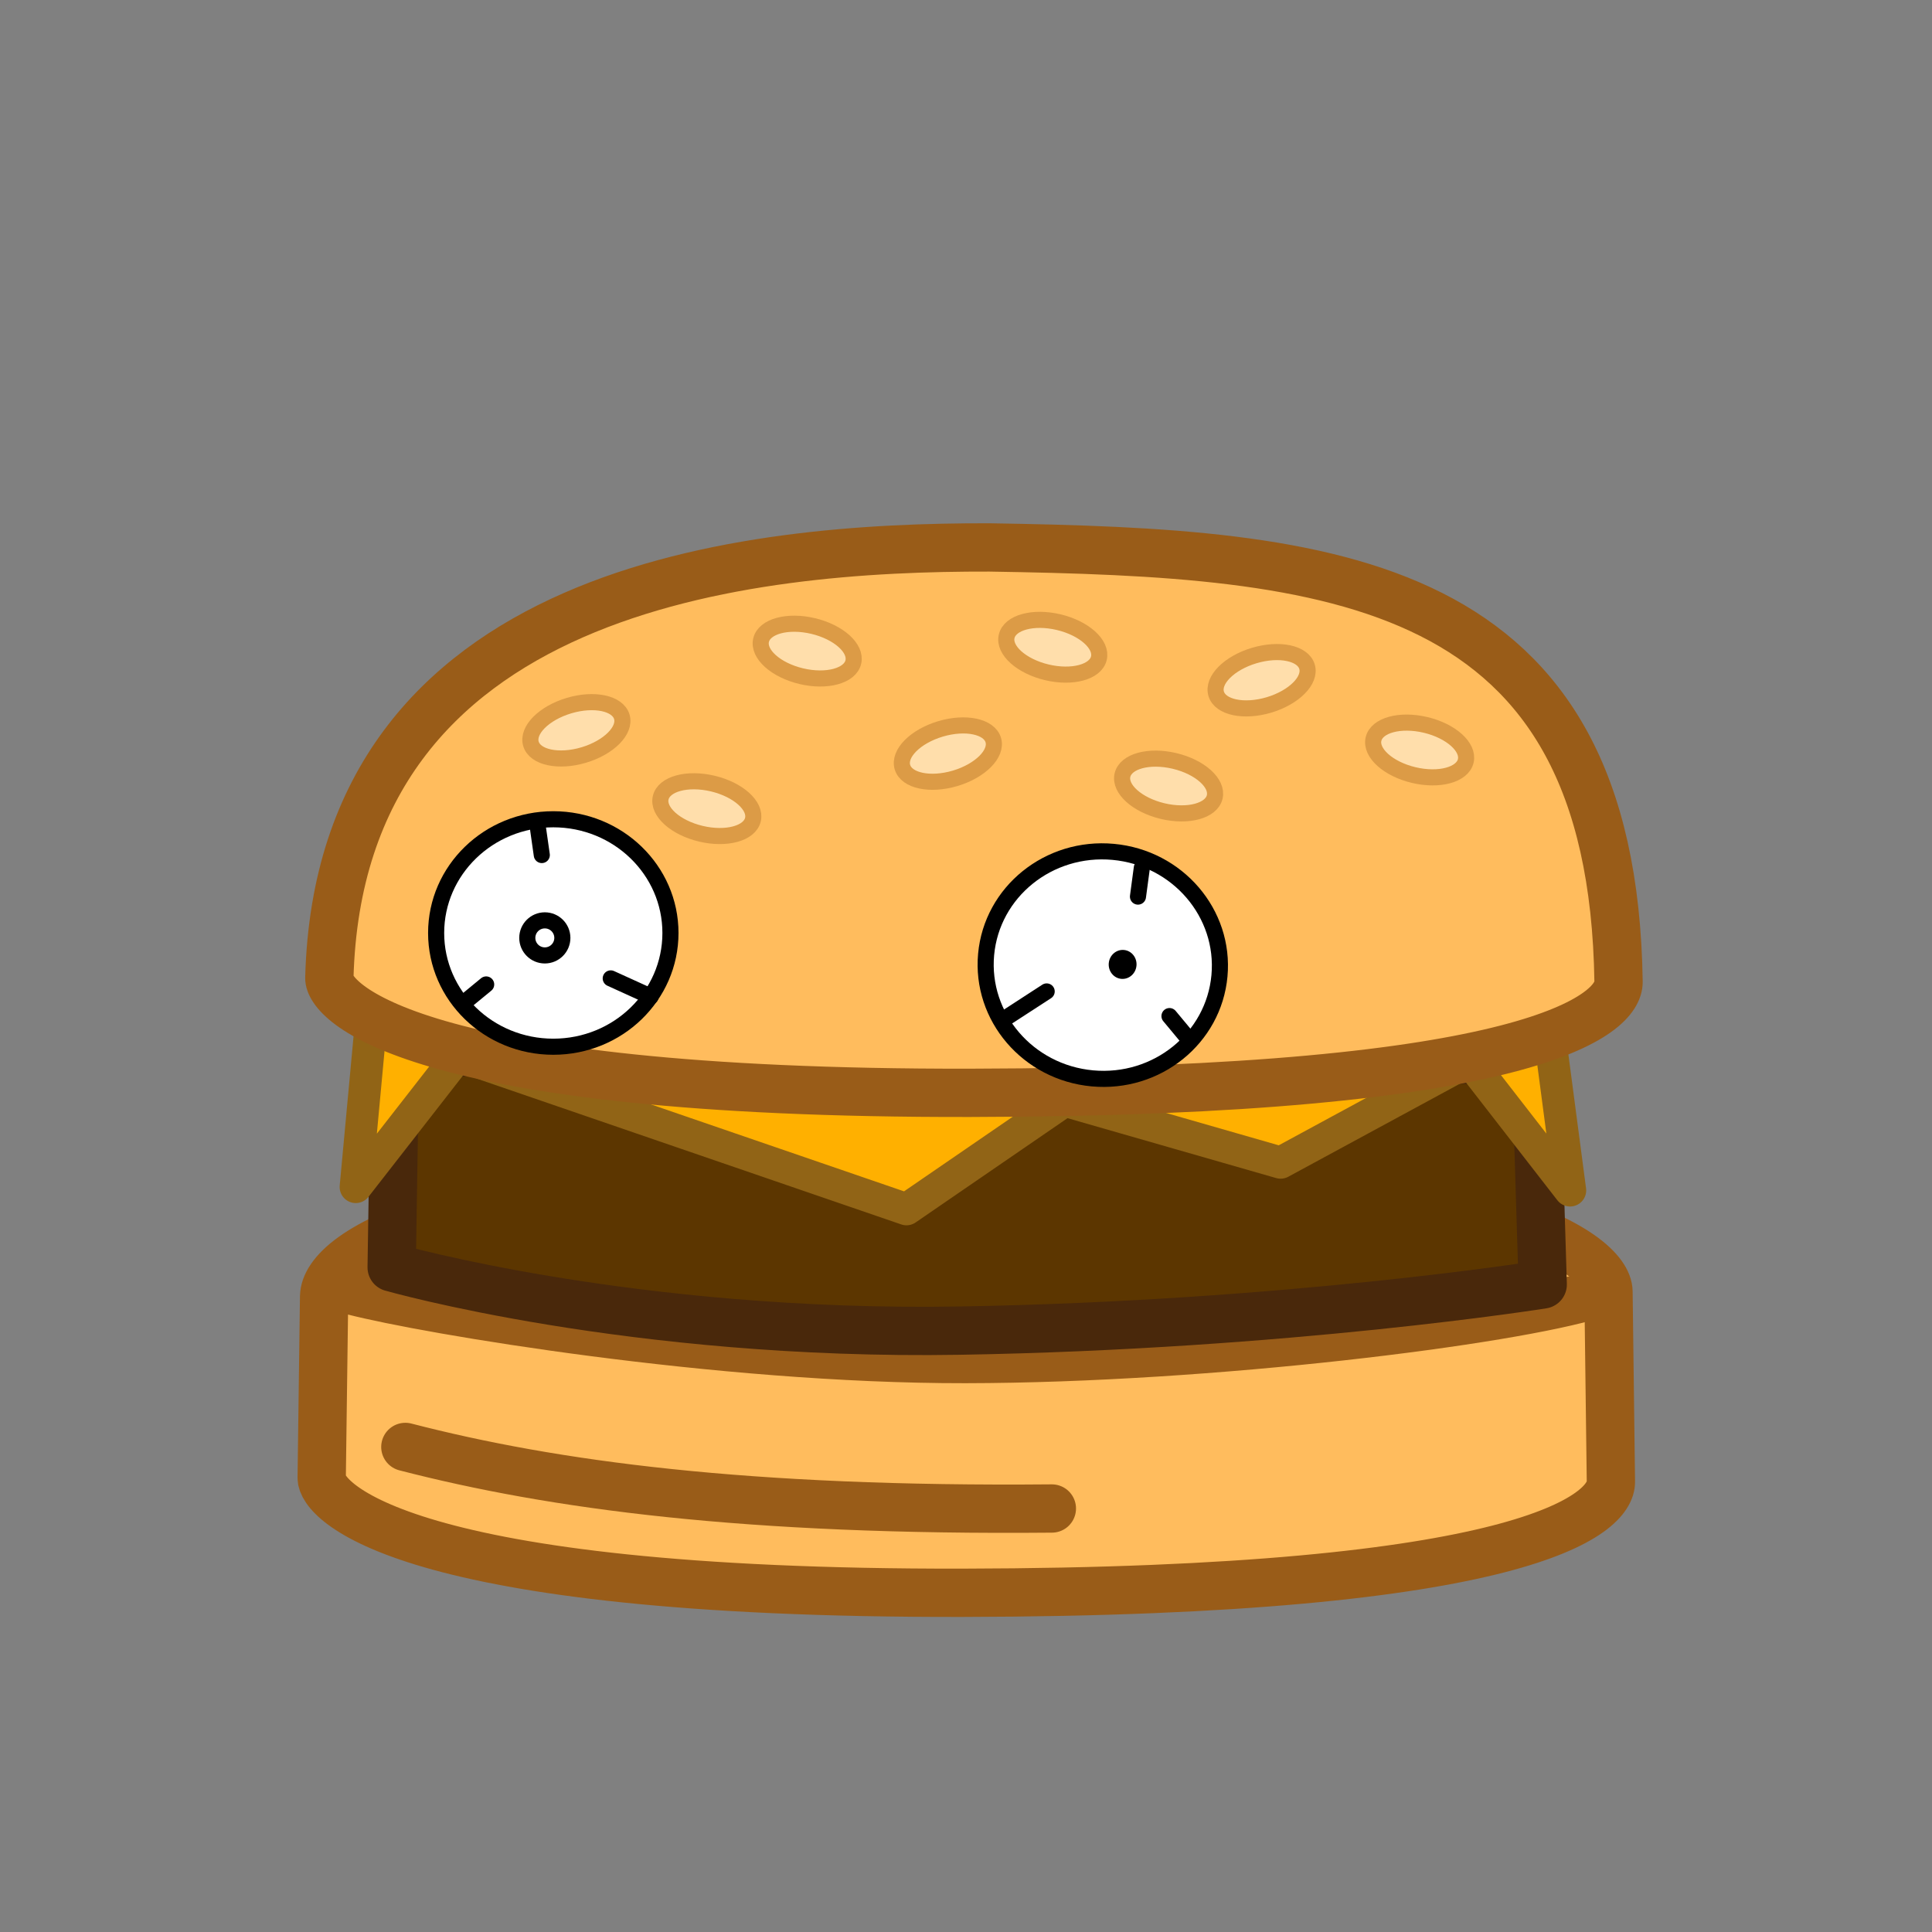 <?xml version="1.0" encoding="UTF-8" standalone="no"?>
<!-- Created with Inkscape (http://www.inkscape.org/) -->

<svg
   width="120"
   height="120"
   viewBox="0 0 120 120"
   version="1.1"
   id="svg1"
   inkscape:version="1.3.2 (091e20e, 2023-11-25, custom)"
   sodipodi:docname="cheezeburger.svg"
   xmlns:inkscape="http://www.inkscape.org/namespaces/inkscape"
   xmlns:sodipodi="http://sodipodi.sourceforge.net/DTD/sodipodi-0.dtd"
   xmlns="http://www.w3.org/2000/svg"
   xmlns:svg="http://www.w3.org/2000/svg">
  <rect x="0" y="0" width="120" height="120" fill="#808080" stroke="none"/>
  <sodipodi:namedview
     id="namedview1"
     pagecolor="#505050"
     bordercolor="#eeeeee"
     borderopacity="1"
     inkscape:showpageshadow="0"
     inkscape:pageopacity="0"
     inkscape:pagecheckerboard="0"
     inkscape:deskcolor="#505050"
     inkscape:document-units="px"
     showgrid="false"
     showguides="false"
     inkscape:zoom="4.7066795"
     inkscape:cx="51.94745"
     inkscape:cy="84.135748"
     inkscape:window-width="1920"
     inkscape:window-height="1108"
     inkscape:window-x="-9"
     inkscape:window-y="54"
     inkscape:window-maximized="1"
     inkscape:current-layer="layer1">
    <inkscape:grid
       id="grid1"
       units="px"
       originx="0"
       originy="0"
       spacingx="2"
       spacingy="2"
       empcolor="#ffffff"
       empopacity="0.239"
       color="#ffffff"
       opacity="0.078"
       empspacing="6"
       dotted="false"
       gridanglex="30"
       gridanglez="30"
       visible="false" />
  </sodipodi:namedview>
  <defs
     id="defs1" />
  <g
     inkscape:label="Layer 1"
     inkscape:groupmode="layer"
     id="layer1">
    <path
       style="fill:#ffbc5d;stroke:#995c18;stroke-width:3;stroke-linecap:round;stroke-linejoin:round;fill-opacity:1;stroke-opacity:1"
       d="m 20.131,80.526 -0.15,11.268 c -0.018,1.381 4.841,7.204 39.82,7.137 34.979,-0.067 40.281,-4.881 40.255,-6.899 L 99.906,80.225 c -0.031,-2.451 -7.812,-8.007 -39.768,-7.947 -31.956,0.06 -39.969,5.413 -40.006,8.248 z"
       id="path1"
       sodipodi:nodetypes="sszsszs"
       inkscape:label="bottom-bun" />
    <path
       style="fill:none;fill-opacity:1;stroke:#995c18;stroke-width:3;stroke-linecap:round;stroke-linejoin:round;stroke-opacity:1"
       d="m 25.177,89.872 c 9.151,2.364 21.132,3.999 40.156,3.824"
       id="path2"
       sodipodi:nodetypes="cc"
       inkscape:label="bottom-detail" />
    <path
       style="fill:none;fill-opacity:1;stroke:#995c18;stroke-width:3;stroke-linecap:round;stroke-linejoin:round;stroke-opacity:1"
       d="m 21.929,80.181 c 4.576,1.182 22.712,4.253 38.034,4.232 15.321,-0.021 33.881,-2.392 39.091,-4.019"
       id="path2-9"
       sodipodi:nodetypes="csc"
       inkscape:label="patty-shadow" />
    <path
       style="fill:#5c3600;fill-opacity:1;stroke:#49280b;stroke-width:3;stroke-linecap:round;stroke-linejoin:round;stroke-opacity:1"
       d="m 24.327,78.718 0.212,-13.385 70.857,0.531 0.425,13.916 c 0,0 -15.863,2.528 -36.225,2.868 -20.362,0.34 -35.269,-3.931 -35.269,-3.931 z"
       id="path3"
       sodipodi:nodetypes="cccczc"
       inkscape:label="burger-patty" />
    <path
       style="fill:#ffb000;fill-opacity:1;stroke:#916416;stroke-width:2;stroke-linecap:round;stroke-linejoin:round;stroke-dasharray:none;stroke-opacity:1"
       d="m 22.096,73.725 6.374,-8.18 27.833,9.561 9.826,-6.746 13.412,3.851 11.712,-6.347 6.268,8.074 -1.275,-9.667 -73.194,-0.85 z"
       id="path4"
       sodipodi:nodetypes="cccccccccc"
       inkscape:label="cheeze" />
    <path
       style="fill:#ffbc5d;fill-opacity:1;stroke:#995c18;stroke-width:3;stroke-linecap:round;stroke-linejoin:round;stroke-opacity:1"
       d="m 20.456,60.741 c -0.037,1.381 4.841,7.204 39.82,7.137 34.979,-0.067 40.285,-4.881 40.255,-6.899 C 100.164,35.762 82.876,34.344 61.463,34.002 46.523,33.964 21.104,36.363 20.456,60.741 Z"
       id="path1-2"
       sodipodi:nodetypes="szszs"
       inkscape:label="top-bun" />
    <g
       id="g5"
       inkscape:label="seeds">
      <ellipse
         style="fill:#ffdeab;fill-opacity:1;stroke:#dc9b46;stroke-width:1;stroke-linecap:round;stroke-linejoin:round;stroke-dasharray:none;stroke-opacity:1"
         id="path5"
         cx="21.35"
         cy="53.698"
         rx="2.944"
         ry="1.601"
         transform="rotate(-16.599)"
         inkscape:label="seed0" />
      <ellipse
         style="fill:#ffdeab;fill-opacity:1;stroke:#dc9b46;stroke-width:1;stroke-linecap:round;stroke-linejoin:round;stroke-dasharray:none;stroke-opacity:1"
         id="path5-3"
         cx="43.048"
         cy="61.675"
         rx="2.944"
         ry="1.601"
         transform="rotate(-16.599)"
         inkscape:label="seed1" />
      <ellipse
         style="fill:#ffdeab;fill-opacity:1;stroke:#dc9b46;stroke-width:1;stroke-linecap:round;stroke-linejoin:round;stroke-dasharray:none;stroke-opacity:1"
         id="path5-5"
         cx="63.025"
         cy="62.875"
         rx="2.944"
         ry="1.601"
         transform="rotate(-16.599)"
         inkscape:label="seed2" />
      <ellipse
         style="fill:#ffdeab;fill-opacity:1;stroke:#dc9b46;stroke-width:1;stroke-linecap:round;stroke-linejoin:round;stroke-dasharray:none;stroke-opacity:1"
         id="path5-4"
         cx="58.139"
         cy="27.731"
         rx="2.944"
         ry="1.601"
         transform="rotate(13.39)"
         inkscape:label="seed3" />
      <ellipse
         style="fill:#ffdeab;fill-opacity:1;stroke:#dc9b46;stroke-width:1;stroke-linecap:round;stroke-linejoin:round;stroke-dasharray:none;stroke-opacity:1"
         id="path5-4-1"
         cx="54.34"
         cy="38.695"
         rx="2.944"
         ry="1.601"
         transform="rotate(13.39)"
         inkscape:label="seed4" />
      <ellipse
         style="fill:#ffdeab;fill-opacity:1;stroke:#dc9b46;stroke-width:1;stroke-linecap:round;stroke-linejoin:round;stroke-dasharray:none;stroke-opacity:1"
         id="path5-4-7"
         cx="72.922"
         cy="23.966"
         rx="2.944"
         ry="1.601"
         transform="rotate(13.39)"
         inkscape:label="seed5" />
      <ellipse
         style="fill:#ffdeab;fill-opacity:1;stroke:#dc9b46;stroke-width:1;stroke-linecap:round;stroke-linejoin:round;stroke-dasharray:none;stroke-opacity:1"
         id="path5-4-9"
         cx="81.916"
         cy="30.685"
         rx="2.944"
         ry="1.601"
         transform="rotate(13.39)"
         inkscape:label="seed6" />
      <ellipse
         style="fill:#ffdeab;fill-opacity:1;stroke:#dc9b46;stroke-width:1;stroke-linecap:round;stroke-linejoin:round;stroke-dasharray:none;stroke-opacity:1"
         id="path5-4-8"
         cx="96.567"
         cy="24.897"
         rx="2.944"
         ry="1.601"
         transform="rotate(13.39)"
         inkscape:label="seed7" />
    </g>
    <g
       id="g15"
       inkscape:label="right-eye">
      <ellipse
         style="fill:#ffffff;fill-opacity:1;stroke:#000000;stroke-width:1;stroke-linecap:round;stroke-linejoin:round;stroke-dasharray:none;stroke-opacity:1"
         id="path6"
         cx="34.366"
         cy="57.95"
         rx="7.277"
         ry="7.064"
         inkscape:label="right-eye-base" />
      <circle
         style="fill:#ffffff;fill-opacity:1;stroke:#000000;stroke-width:1;stroke-linecap:round;stroke-linejoin:round;stroke-dasharray:none;stroke-opacity:1"
         id="path7"
         cx="33.84"
         cy="58.254"
         r="1.089"
         inkscape:label="right-pupil" />
      <path
         style="fill:none;fill-opacity:1;stroke:#000000;stroke-width:1;stroke-linecap:round;stroke-linejoin:round;stroke-dasharray:none;stroke-opacity:1"
         d="M 28.92,62.197 30.197,61.146"
         id="path9"
         inkscape:label="right-crack0" />
      <path
         style="fill:none;fill-opacity:1;stroke:#000000;stroke-width:1;stroke-linecap:round;stroke-linejoin:round;stroke-dasharray:none;stroke-opacity:1"
         d="m 33.427,51.531 0.225,1.577"
         id="path10"
         inkscape:label="right-crack1" />
      <path
         style="fill:none;fill-opacity:1;stroke:#000000;stroke-width:1;stroke-linecap:round;stroke-linejoin:round;stroke-dasharray:none;stroke-opacity:1"
         d="M 40.413,61.897 37.934,60.77"
         id="path11"
         inkscape:label="right-crack2" />
    </g>
    <g
       id="g14"
       inkscape:label="left-eye"
       transform="rotate(-174.751,66.035,60.205)">
      <ellipse
         style="fill:#ffffff;fill-opacity:1;stroke:#000000;stroke-width:1;stroke-linecap:round;stroke-linejoin:round;stroke-dasharray:none;stroke-opacity:1"
         id="path6-4"
         cx="63.608"
         cy="60.689"
         rx="7.277"
         ry="7.064"
         inkscape:label="left-eye-base" />
      <ellipse
         style="fill:#000000;fill-opacity:1;stroke:none;stroke-width:1;stroke-linecap:round;stroke-linejoin:round;stroke-dasharray:none;stroke-opacity:1"
         id="path8"
         cx="62.385"
         cy="60.845"
         rx="0.864"
         ry="0.901"
         inkscape:label="left-pupil" />
      <path
         style="fill:none;fill-opacity:1;stroke:#000000;stroke-width:1;stroke-linecap:round;stroke-linejoin:round;stroke-dasharray:none;stroke-opacity:1"
         d="m 57.991,56.714 1.202,1.202"
         id="path12"
         inkscape:label="left-crack0" />
      <path
         style="fill:none;fill-opacity:1;stroke:#000000;stroke-width:1;stroke-linecap:round;stroke-linejoin:round;stroke-dasharray:none;stroke-opacity:1"
         d="m 69.408,56.789 -2.479,1.953"
         id="path13"
         inkscape:label="left-crack1" />
      <path
         style="fill:none;fill-opacity:1;stroke:#000000;stroke-width:1;stroke-linecap:round;stroke-linejoin:round;stroke-dasharray:none;stroke-opacity:1"
         d="m 61.746,66.93 0.075,-1.803"
         id="path14"
         inkscape:label="left-crack2" />
    </g>
  </g>
</svg>
